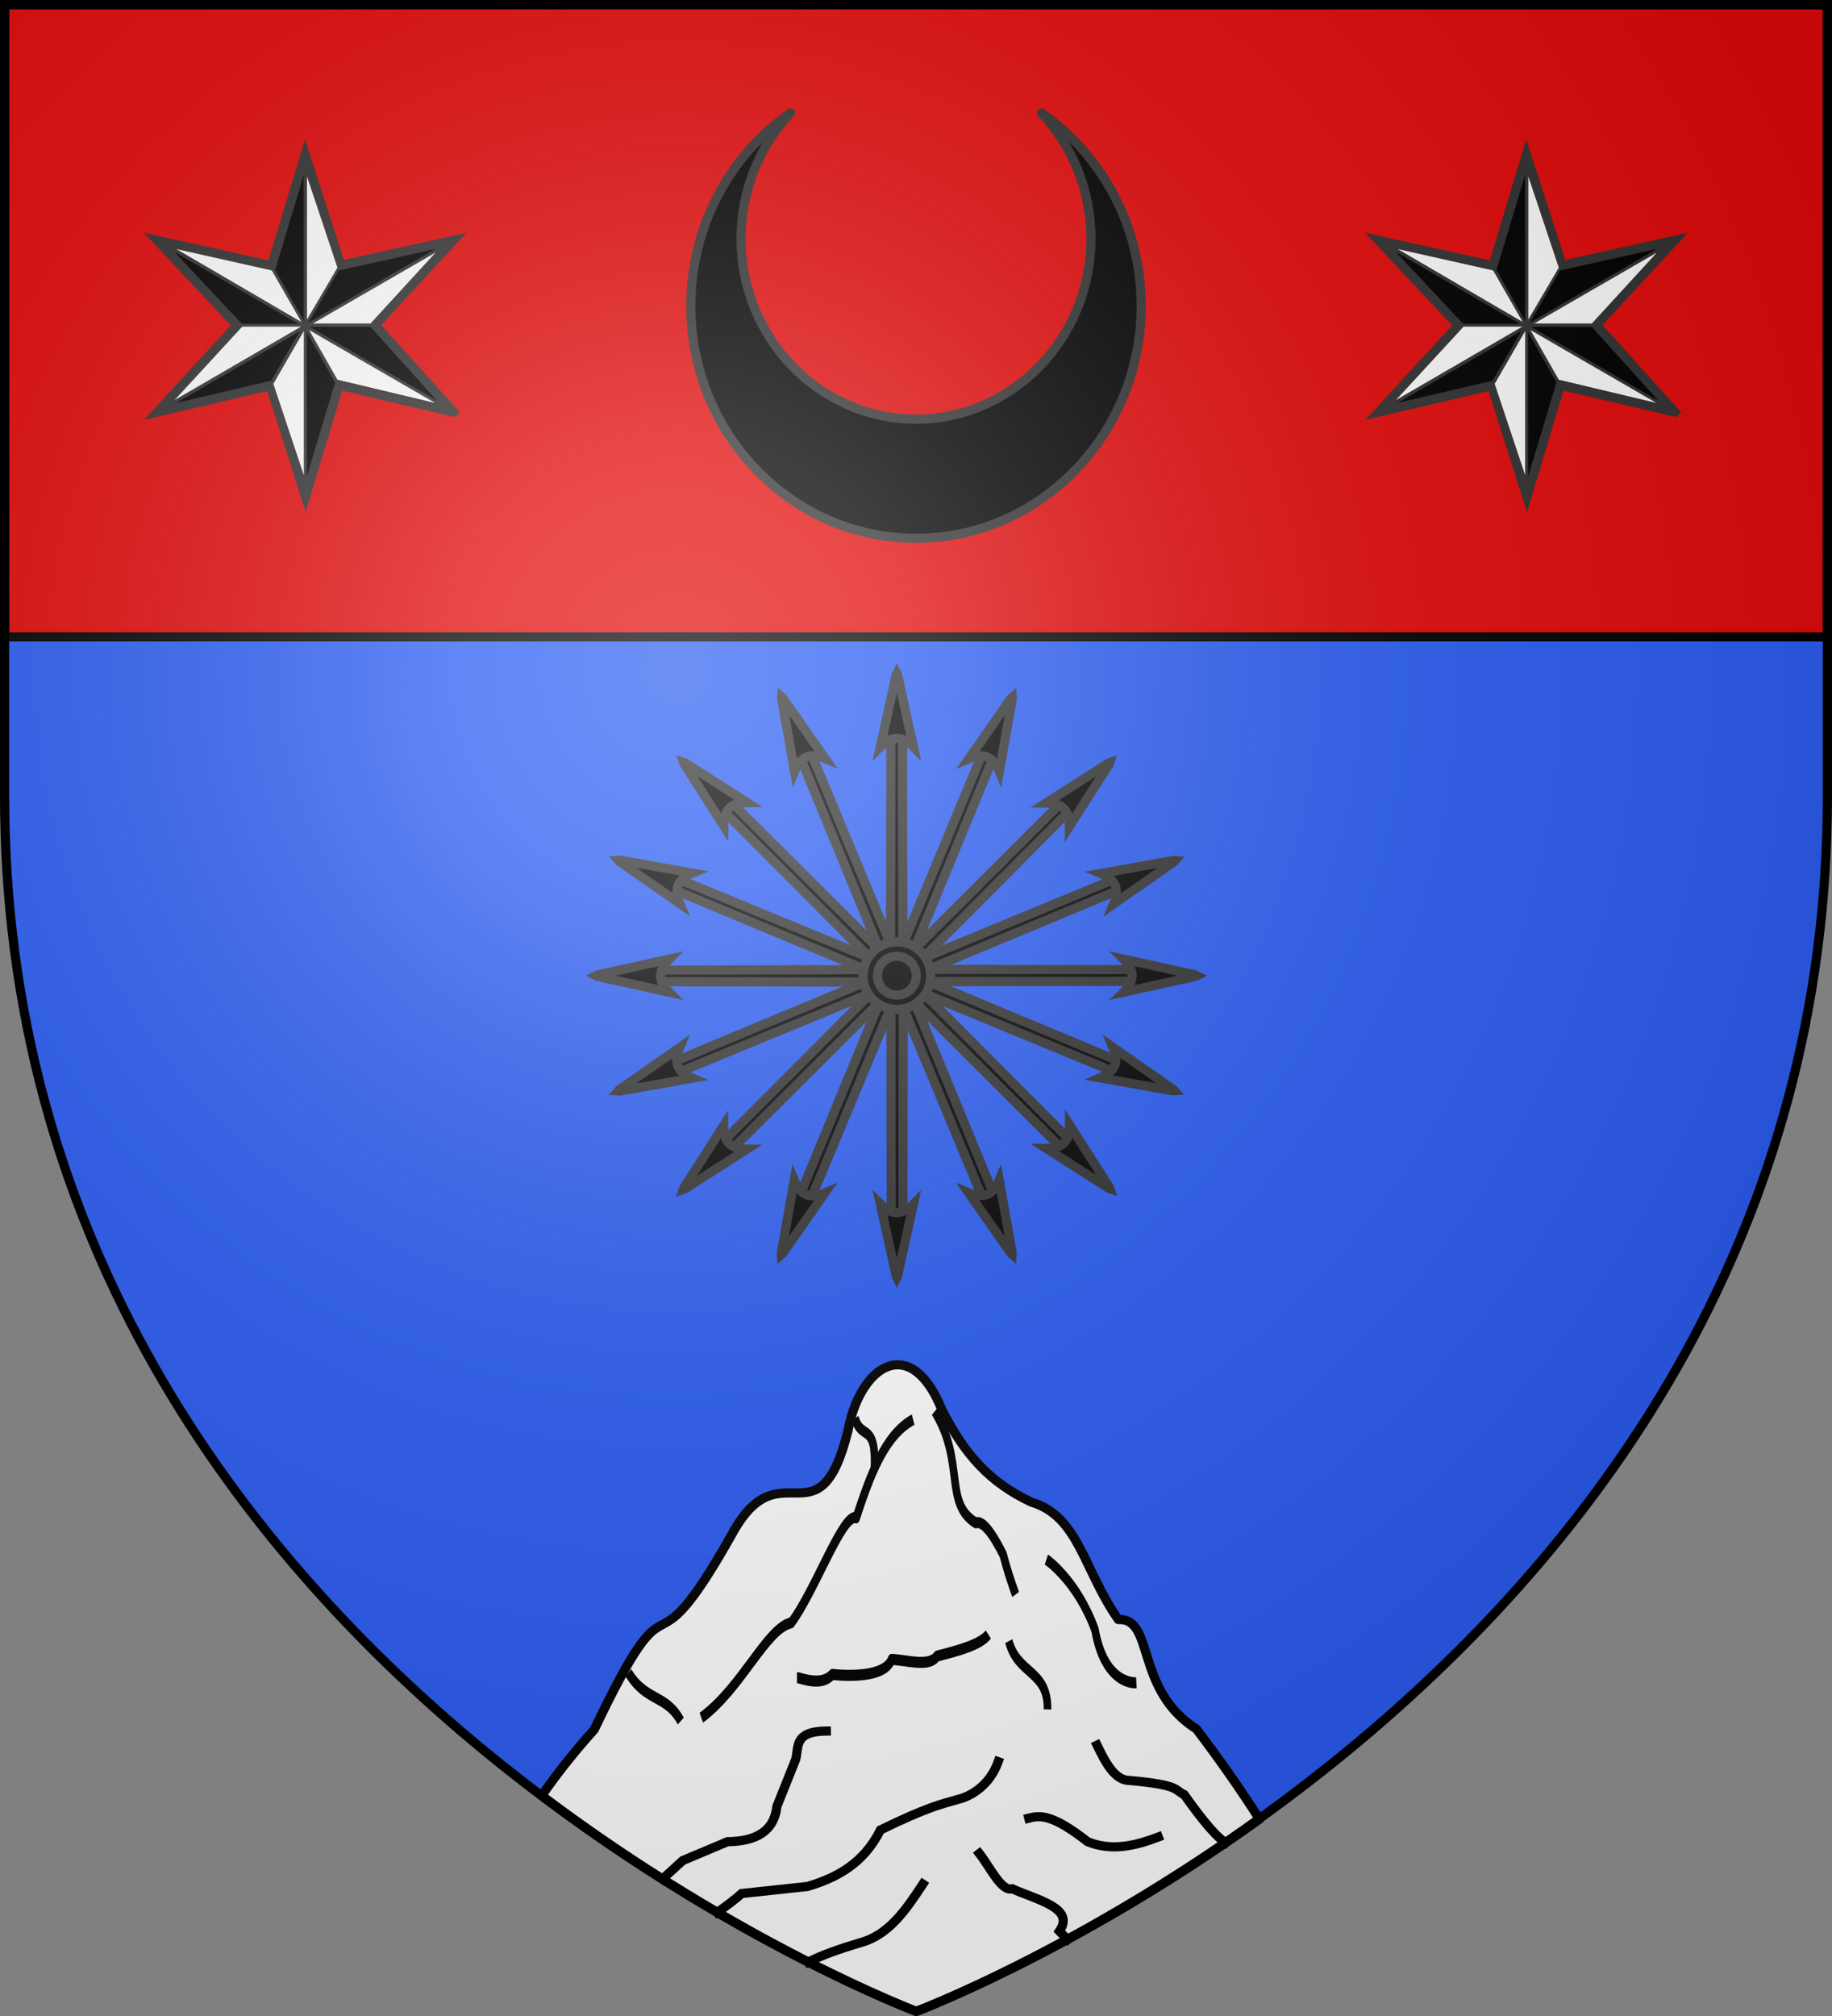 <?xml version="1.0" encoding="UTF-8" standalone="no"?>
<svg
   xmlns:dc="http://purl.org/dc/elements/1.1/"
   xmlns:cc="http://creativecommons.org/ns#"
   xmlns:rdf="http://www.w3.org/1999/02/22-rdf-syntax-ns#"
   xmlns:svg="http://www.w3.org/2000/svg"
   xmlns="http://www.w3.org/2000/svg"
   xmlns:xlink="http://www.w3.org/1999/xlink"
   xmlns:sodipodi="http://sodipodi.sourceforge.net/DTD/sodipodi-0.dtd"
   xmlns:inkscape="http://www.inkscape.org/namespaces/inkscape"
   height="660"
   width="600"
   version="1.0"
   id="svg2"
   sodipodi:version="0.32"
   inkscape:version="0.48.1 "
   sodipodi:docname="Blason ville fr Puisseguin (Gironde).svg"
   inkscape:export-filename="C:\Users\Henry\Pictures\Mes images\Blas\Blasons miens png\Nouveaux\Blason 33 Puisseguin.png"
   inkscape:export-xdpi="144"
   inkscape:export-ydpi="144"
   style="display:inline">
  <rect width="100%" height="100%" fill="#808080" stroke="none"/>
  <sodipodi:namedview
     inkscape:window-height="1058"
     inkscape:window-width="1920"
     inkscape:pageshadow="2"
     inkscape:pageopacity="0.0"
     guidetolerance="10.0"
     gridtolerance="10.0"
     objecttolerance="10.0"
     borderopacity="1.0"
     bordercolor="#666666"
     pagecolor="#ffffff"
     id="base"
     showgrid="false"
     height="660px"
     inkscape:zoom="1.2969697"
     inkscape:cx="300"
     inkscape:cy="330"
     inkscape:window-x="-8"
     inkscape:window-y="-8"
     inkscape:current-layer="layer4"
     inkscape:window-maximized="1">
    <inkscape:grid
       type="xygrid"
       id="grid4240"
       empspacing="5"
       visible="true"
       enabled="true"
       snapvisiblegridlinesonly="true" />
  </sodipodi:namedview>
  <desc
     id="desc4">Flag of Canton of Valais (Wallis)</desc>
  <defs
     id="defs6">
    <linearGradient
       id="linearGradient2893">
      <stop
         style="stop-color: white; stop-opacity: 0.314;"
         offset="0"
         id="stop2895" />
      <stop
         id="stop2897"
         offset="0.19"
         style="stop-color: white; stop-opacity: 0.251;" />
      <stop
         style="stop-color: rgb(107, 107, 107); stop-opacity: 0.125;"
         offset="0.6"
         id="stop2901" />
      <stop
         style="stop-color: black; stop-opacity: 0.125;"
         offset="1"
         id="stop2899" />
    </linearGradient>
    <radialGradient
       inkscape:collect="always"
       xlink:href="#linearGradient2893"
       id="radialGradient3163"
       gradientUnits="userSpaceOnUse"
       gradientTransform="matrix(1.353,0,0,1.349,-77.629,-85.747)"
       cx="221.445"
       cy="226.331"
       fx="221.445"
       fy="226.331"
       r="300" />
  </defs>
  <g
     inkscape:groupmode="layer"
     id="layer3"
     inkscape:label="Fond écu"
     style="display:inline"
     transform="translate(0,-2.8e-4)"
     sodipodi:insensitive="true">
    <g
       id="g4148">
      <path
         sodipodi:nodetypes="cccccc"
         d="m 300,658.5 c 0,0 298.5,-112.436 298.5,-398.182 0,-285.746 0,-258.818 0,-258.818 L 1.5,1.5 1.5,260.318 C 1.5,546.064 300,658.5 300,658.5 z"
         style="fill:#2b5df2;fill-opacity:1;fill-rule:evenodd;stroke:none"
         id="path2855"
         inkscape:connector-curvature="0" />
      <path
         id="rect3285"
         d="m 1.5,1.5 0,207 597,0 0,-207 -597,0 z"
         style="fill:#e20909;fill-opacity:1;stroke:#000000;stroke-width:3;stroke-linecap:round;stroke-linejoin:miter;stroke-miterlimit:4;stroke-opacity:1"
         inkscape:connector-curvature="0" />
    </g>
  </g>
  <g
     inkscape:groupmode="layer"
     id="layer4"
     inkscape:label="Meubles"
     style="display:inline"
     transform="translate(0,-2.8e-4)"
     sodipodi:insensitive="true">
    <g
       id="g8124">
      <g
         id="g4618">
        <g
           id="g6537"
           transform="translate(0,-442.516)">
          <path
             inkscape:connector-curvature="0"
             id="path7897"
             d="m 258.881,479.511 c -19.678,13.666 -32.631,36.86 -32.631,63.156 0,41.995 33.043,76.084 73.75,76.084 40.707,0 73.75,-34.089 73.75,-76.084 0,-26.284 -12.967,-49.464 -32.631,-63.133 9.991,10.64 16.169,25.128 16.169,41.1 0,32.623 -25.666,59.101 -57.289,59.101 -31.623,0 -57.289,-26.478 -57.289,-59.101 0,-15.982 6.168,-30.482 16.169,-41.123 z"
             style="fill:#000000;fill-opacity:1;fill-rule:evenodd;stroke:#313131;stroke-width:3;stroke-linecap:round;stroke-linejoin:round;stroke-miterlimit:4;stroke-opacity:1;stroke-dasharray:none;stroke-dashoffset:0" />
        </g>
        <g
           id="g4504"
           transform="translate(-3.481,15.633)">
          <g
             id="g7891"
             style="fill:#000000;stroke:#313131;stroke-opacity:1;display:inline"
             transform="translate(203.481,21.939)">
            <path
               inkscape:connector-curvature="0"
               style="fill:#000000;fill-opacity:1;fill-rule:evenodd;stroke:#313131;stroke-width:3;stroke-linecap:butt;stroke-linejoin:miter;stroke-miterlimit:4;stroke-opacity:1;stroke-dasharray:none"
               d="m 348.5,97.302 -37.458,-8.764 -10.971,36.464 -11.545,-36.313 -36.955,8.613 26.064,-28.358 -26.135,-27.821 37.458,8.31 10.971,-36.352 11.696,36.201 36.804,-8.159 -25.611,27.714 25.682,28.464 z"
               id="path5880"
               sodipodi:nodetypes="ccccccccccccc" />
            <g
               style="fill:#000000;stroke:#313131;stroke-opacity:1"
               id="g6866"
               transform="matrix(0.993,0,0,0.993,407.798,-24.525)">
              <path
                 inkscape:connector-curvature="0"
                 id="path6854"
                 d="m -108.614,38.083 0.061,112.49"
                 style="fill:#000000;stroke:#313131;stroke-width:1.007px;stroke-linecap:butt;stroke-linejoin:miter;stroke-opacity:1"
                 sodipodi:nodetypes="cc" />
              <path
                 inkscape:connector-curvature="0"
                 id="path6856"
                 d="m -60.321,66.441 -96.677,56.077"
                 style="fill:#000000;stroke:#313131;stroke-width:1.007px;stroke-linecap:butt;stroke-linejoin:miter;stroke-opacity:1"
                 sodipodi:nodetypes="cc" />
              <path
                 inkscape:connector-curvature="0"
                 id="path6858"
                 d="m -157.089,66.228 96.829,56.138"
                 style="fill:#000000;stroke:#313131;stroke-width:1.007px;stroke-linecap:butt;stroke-linejoin:miter;stroke-opacity:1"
                 sodipodi:nodetypes="cc" />
              <path
                 inkscape:connector-curvature="0"
                 id="path6860"
                 d="m -119.922,74.415 22.434,39.701"
                 style="fill:#000000;stroke:#313131;stroke-width:1.007px;stroke-linecap:butt;stroke-linejoin:miter;stroke-opacity:1"
                 sodipodi:nodetypes="cc" />
              <path
                 inkscape:connector-curvature="0"
                 id="path6862"
                 d="M -96.908,73.959 -120.349,114.269"
                 style="fill:#000000;stroke:#313131;stroke-width:1.007px;stroke-linecap:butt;stroke-linejoin:miter;stroke-opacity:1"
                 sodipodi:nodetypes="cc" />
              <path
                 inkscape:connector-curvature="0"
                 id="path6864"
                 d="m -131.718,94.098 46.241,0.061"
                 style="fill:#000000;stroke:#313131;stroke-width:1.007px;stroke-linecap:butt;stroke-linejoin:miter;stroke-opacity:1"
                 sodipodi:nodetypes="cc" />
            </g>
          </g>
          <path
             transform="translate(0,2.8e-4)"
             inkscape:connector-curvature="0"
             id="path4492"
             d="m 504,42 0,47 10,-17 z"
             style="opacity:0.99;fill:#ffffff;fill-opacity:1;fill-rule:nonzero;stroke:none" />
          <path
             sodipodi:nodetypes="cccc"
             transform="translate(0,2.8e-4)"
             inkscape:connector-curvature="0"
             id="path4494"
             d="m 546.2,67 -40.3,23.3 18.9,0 z"
             style="opacity:0.99;fill:#ffffff;fill-opacity:1;fill-rule:nonzero;stroke:none" />
          <path
             sodipodi:nodetypes="cccc"
             transform="translate(0,2.8e-4)"
             inkscape:connector-curvature="0"
             id="path4496"
             d="m 504.7,92.4 41.3,23.9 -32,-7.6 z"
             style="opacity:0.99;fill:#ffffff;fill-opacity:1;fill-rule:nonzero;stroke:none" />
          <path
             sodipodi:nodetypes="cccc"
             transform="translate(0,2.8e-4)"
             inkscape:connector-curvature="0"
             id="path4498"
             d="m 503,92.7 -10,17.3 10,30 z"
             style="opacity:0.99;fill:#ffffff;fill-opacity:1;fill-rule:nonzero;stroke:none" />
          <path
             sodipodi:nodetypes="cccc"
             transform="translate(0,2.8e-4)"
             inkscape:connector-curvature="0"
             id="path4500"
             d="m 502.1,91.3 -19.3,0 -22.2,24.1 z"
             style="opacity:0.99;fill:#ffffff;fill-opacity:1;fill-rule:nonzero;stroke:none" />
          <path
             sodipodi:nodetypes="cccc"
             transform="translate(0,2.8e-4)"
             inkscape:connector-curvature="0"
             id="path4502"
             d="m 461.2,65.9 31.3,7 9.7,16.9 z"
             style="opacity:0.99;fill:#ffffff;fill-opacity:1;fill-rule:nonzero;stroke:none" />
        </g>
        <g
           style="display:inline"
           id="g4504-8"
           transform="translate(-403.481,15.633)">
          <g
             id="g7891-7"
             style="fill:#000000;stroke:#313131;stroke-opacity:1;display:inline"
             transform="translate(203.481,21.939)">
            <path
               inkscape:connector-curvature="0"
               style="fill:#000000;fill-opacity:1;fill-rule:evenodd;stroke:#313131;stroke-width:3;stroke-linecap:butt;stroke-linejoin:miter;stroke-miterlimit:4;stroke-opacity:1;stroke-dasharray:none"
               d="m 348.5,97.302 -37.458,-8.764 -10.971,36.464 -11.545,-36.313 -36.955,8.613 26.064,-28.358 -26.135,-27.821 37.458,8.31 10.971,-36.352 11.696,36.201 36.804,-8.159 -25.611,27.714 25.682,28.464 z"
               id="path5880-2"
               sodipodi:nodetypes="ccccccccccccc" />
            <g
               style="fill:#000000;stroke:#313131;stroke-opacity:1"
               id="g6866-8"
               transform="matrix(0.993,0,0,0.993,407.798,-24.525)">
              <path
                 inkscape:connector-curvature="0"
                 id="path6854-3"
                 d="m -108.614,38.083 0.061,112.49"
                 style="fill:#000000;stroke:#313131;stroke-width:1.007px;stroke-linecap:butt;stroke-linejoin:miter;stroke-opacity:1"
                 sodipodi:nodetypes="cc" />
              <path
                 inkscape:connector-curvature="0"
                 id="path6856-7"
                 d="m -60.321,66.441 -96.677,56.077"
                 style="fill:#000000;stroke:#313131;stroke-width:1.007px;stroke-linecap:butt;stroke-linejoin:miter;stroke-opacity:1"
                 sodipodi:nodetypes="cc" />
              <path
                 inkscape:connector-curvature="0"
                 id="path6858-5"
                 d="m -157.089,66.228 96.829,56.138"
                 style="fill:#000000;stroke:#313131;stroke-width:1.007px;stroke-linecap:butt;stroke-linejoin:miter;stroke-opacity:1"
                 sodipodi:nodetypes="cc" />
              <path
                 inkscape:connector-curvature="0"
                 id="path6860-4"
                 d="m -119.922,74.415 22.434,39.701"
                 style="fill:#000000;stroke:#313131;stroke-width:1.007px;stroke-linecap:butt;stroke-linejoin:miter;stroke-opacity:1"
                 sodipodi:nodetypes="cc" />
              <path
                 inkscape:connector-curvature="0"
                 id="path6862-1"
                 d="M -96.908,73.959 -120.349,114.269"
                 style="fill:#000000;stroke:#313131;stroke-width:1.007px;stroke-linecap:butt;stroke-linejoin:miter;stroke-opacity:1"
                 sodipodi:nodetypes="cc" />
              <path
                 inkscape:connector-curvature="0"
                 id="path6864-8"
                 d="m -131.718,94.098 46.241,0.061"
                 style="fill:#000000;stroke:#313131;stroke-width:1.007px;stroke-linecap:butt;stroke-linejoin:miter;stroke-opacity:1"
                 sodipodi:nodetypes="cc" />
            </g>
          </g>
          <path
             transform="translate(0,2.8e-4)"
             inkscape:connector-curvature="0"
             id="path4492-2"
             d="m 504,42 0,47 10,-17 z"
             style="opacity:0.99;fill:#ffffff;fill-opacity:1;fill-rule:nonzero;stroke:none" />
          <path
             sodipodi:nodetypes="cccc"
             transform="translate(0,2.8e-4)"
             inkscape:connector-curvature="0"
             id="path4494-9"
             d="m 546.2,67 -40.3,23.3 18.9,0 z"
             style="opacity:0.99;fill:#ffffff;fill-opacity:1;fill-rule:nonzero;stroke:none" />
          <path
             sodipodi:nodetypes="cccc"
             transform="translate(0,2.8e-4)"
             inkscape:connector-curvature="0"
             id="path4496-6"
             d="m 504.7,92.4 41.3,23.9 -32,-7.6 z"
             style="opacity:0.99;fill:#ffffff;fill-opacity:1;fill-rule:nonzero;stroke:none" />
          <path
             sodipodi:nodetypes="cccc"
             transform="translate(0,2.8e-4)"
             inkscape:connector-curvature="0"
             id="path4498-8"
             d="m 503,92.7 -10,17.3 10,30 z"
             style="opacity:0.99;fill:#ffffff;fill-opacity:1;fill-rule:nonzero;stroke:none" />
          <path
             sodipodi:nodetypes="cccc"
             transform="translate(0,2.8e-4)"
             inkscape:connector-curvature="0"
             id="path4500-9"
             d="m 502.1,91.3 -19.3,0 -22.2,24.1 z"
             style="opacity:0.99;fill:#ffffff;fill-opacity:1;fill-rule:nonzero;stroke:none" />
          <path
             sodipodi:nodetypes="cccc"
             transform="translate(0,2.8e-4)"
             inkscape:connector-curvature="0"
             id="path4502-8"
             d="m 461.2,65.9 31.3,7 9.7,16.9 z"
             style="opacity:0.99;fill:#ffffff;fill-opacity:1;fill-rule:nonzero;stroke:none" />
        </g>
      </g>
      <g
         transform="matrix(0.471,0,0,0.471,153.69,115.37)"
         id="g6081">
        <g
           id="g4796"
           transform="matrix(-1,2.6131259e-8,-2.6131259e-8,-1,593.841,862.943)">
          <path
             sodipodi:nodetypes="ccccc"
             inkscape:connector-curvature="0"
             d="m 300.675,410.236 -8.609,7e-5 0.268,-146.148 8.073,-1.2e-4 z"
             style="fill:#000000;stroke:#313131;stroke-width:6.363;stroke-opacity:1"
             id="path4759" />
          <path
             sodipodi:nodetypes="cccccc"
             inkscape:connector-curvature="0"
             id="path4771"
             d="m 285,271 c 8,-8 15,-8 23,0 l -11,-50 -0.5,-1 -0.5,1 z"
             style="fill:#000000;stroke:#313131;stroke-width:6.363;stroke-opacity:1" />
        </g>
        <g
           transform="matrix(-2.6131259e-8,-1,1,-2.6131259e-8,-131.934,729.728)"
           style="display:inline"
           id="g4796-3">
          <path
             sodipodi:nodetypes="ccccc"
             inkscape:connector-curvature="0"
             d="m 300.675,410.236 -8.609,7e-5 0.268,-146.148 8.073,-1.2e-4 z"
             style="fill:#000000;stroke:#313131;stroke-width:6.363;stroke-opacity:1"
             id="path4759-8" />
          <path
             sodipodi:nodetypes="cccccc"
             inkscape:connector-curvature="0"
             id="path4771-6"
             d="m 285,271 c 8,-8 15,-8 23,0 l -11,-50 -0.5,-1 -0.5,1 z"
             style="fill:#000000;stroke:#313131;stroke-width:6.363;stroke-opacity:1" />
        </g>
        <g
           transform="translate(0.841,3.158)"
           style="display:inline"
           id="g4796-6">
          <path
             sodipodi:nodetypes="ccccc"
             inkscape:connector-curvature="0"
             d="m 300.675,410.236 -8.609,7e-5 0.268,-146.148 8.073,-1.2e-4 z"
             style="fill:#000000;stroke:#313131;stroke-width:6.363;stroke-opacity:1"
             id="path4759-4" />
          <path
             sodipodi:nodetypes="cccccc"
             inkscape:connector-curvature="0"
             id="path4771-2"
             d="m 285,271 c 8,-8 15,-8 23,0 l -11,-50 -0.5,-1 -0.5,1 z"
             style="fill:#000000;stroke:#313131;stroke-width:6.363;stroke-opacity:1" />
        </g>
        <g
           transform="matrix(1.306563e-8,1,-1,1.306563e-8,725.906,136.728)"
           style="display:inline"
           id="g4796-60">
          <path
             sodipodi:nodetypes="ccccc"
             inkscape:connector-curvature="0"
             d="m 300.675,410.236 -8.609,7e-5 0.268,-146.148 8.073,-1.2e-4 z"
             style="fill:#000000;stroke:#313131;stroke-width:6.363;stroke-opacity:1"
             id="path4759-7" />
          <path
             sodipodi:nodetypes="cccccc"
             inkscape:connector-curvature="0"
             id="path4771-1"
             d="m 285,271 c 8,-8 15,-8 23,0 l -11,-50 -0.5,-1 -0.5,1 z"
             style="fill:#000000;stroke:#313131;stroke-width:6.363;stroke-opacity:1" />
        </g>
        <g
           transform="matrix(-0.707,0.707,-0.707,-0.707,810.555,527.127)"
           style="display:inline"
           id="g4796-64">
          <path
             sodipodi:nodetypes="ccccc"
             inkscape:connector-curvature="0"
             d="m 300.675,410.236 -8.609,7e-5 0.268,-146.148 8.073,-1.2e-4 z"
             style="fill:#000000;stroke:#313131;stroke-width:6.363;stroke-opacity:1"
             id="path4759-1" />
          <path
             sodipodi:nodetypes="cccccc"
             inkscape:connector-curvature="0"
             id="path4771-3"
             d="m 285,271 c 8,-8 15,-8 23,0 l -11,-50 -0.5,-1 -0.5,1 z"
             style="fill:#000000;stroke:#313131;stroke-width:6.363;stroke-opacity:1" />
        </g>
        <g
           transform="matrix(0.707,0.707,-0.707,0.707,391.164,-79.909)"
           style="display:inline"
           id="g4796-2">
          <path
             sodipodi:nodetypes="ccccc"
             inkscape:connector-curvature="0"
             d="m 300.675,410.236 -8.609,7e-5 0.268,-146.148 8.073,-1.2e-4 z"
             style="fill:#000000;stroke:#313131;stroke-width:6.363;stroke-opacity:1"
             id="path4759-0" />
          <path
             sodipodi:nodetypes="cccccc"
             inkscape:connector-curvature="0"
             id="path4771-9"
             d="m 285,271 c 8,-8 15,-8 23,0 l -11,-50 -0.5,-1 -0.5,1 z"
             style="fill:#000000;stroke:#313131;stroke-width:6.363;stroke-opacity:1" />
        </g>
        <g
           transform="matrix(0.707,-0.707,0.707,0.707,-216.151,339.05)"
           style="display:inline"
           id="g4796-5">
          <path
             sodipodi:nodetypes="ccccc"
             inkscape:connector-curvature="0"
             d="m 300.675,410.236 -8.609,7e-5 0.268,-146.148 8.073,-1.2e-4 z"
             style="fill:#000000;stroke:#313131;stroke-width:6.363;stroke-opacity:1"
             id="path4759-47" />
          <path
             sodipodi:nodetypes="cccccc"
             inkscape:connector-curvature="0"
             id="path4771-39"
             d="m 285,271 c 8,-8 15,-8 23,0 l -11,-50 -0.5,-1 -0.5,1 z"
             style="fill:#000000;stroke:#313131;stroke-width:6.363;stroke-opacity:1" />
        </g>
        <g
           transform="matrix(-0.707,-0.707,0.707,-0.707,202.95,946.933)"
           style="display:inline"
           id="g4796-53">
          <path
             sodipodi:nodetypes="ccccc"
             inkscape:connector-curvature="0"
             d="m 300.675,410.236 -8.609,7e-5 0.268,-146.148 8.073,-1.2e-4 z"
             style="fill:#000000;stroke:#313131;stroke-width:6.363;stroke-opacity:1"
             id="path4759-09" />
          <path
             sodipodi:nodetypes="cccccc"
             inkscape:connector-curvature="0"
             id="path4771-24"
             d="m 285,271 c 8,-8 15,-8 23,0 l -11,-50 -0.5,-1 -0.5,1 z"
             style="fill:#000000;stroke:#313131;stroke-width:6.363;stroke-opacity:1" />
        </g>
        <g
           transform="matrix(-0.924,-0.383,0.383,-0.924,406.777,943.818)"
           style="display:inline"
           id="g4796-8">
          <path
             sodipodi:nodetypes="ccccc"
             inkscape:connector-curvature="0"
             d="m 300.675,410.236 -8.609,7e-5 0.268,-146.148 8.073,-1.2e-4 z"
             style="fill:#000000;stroke:#313131;stroke-width:6.363;stroke-opacity:1"
             id="path4759-091" />
          <path
             sodipodi:nodetypes="cccccc"
             inkscape:connector-curvature="0"
             id="path4771-30"
             d="m 285,271 c 8,-8 15,-8 23,0 l -11,-50 -0.5,-1 -0.5,1 z"
             style="fill:#000000;stroke:#313131;stroke-width:6.363;stroke-opacity:1" />
        </g>
        <g
           transform="matrix(-0.383,-0.924,0.924,-0.383,13.797,871.605)"
           style="display:inline"
           id="g4796-8-3">
          <path
             sodipodi:nodetypes="ccccc"
             inkscape:connector-curvature="0"
             d="m 300.675,410.236 -8.609,7e-5 0.268,-146.148 8.073,-1.2e-4 z"
             style="fill:#000000;stroke:#313131;stroke-width:6.363;stroke-opacity:1"
             id="path4759-091-9" />
          <path
             sodipodi:nodetypes="cccccc"
             inkscape:connector-curvature="0"
             id="path4771-30-6"
             d="m 285,271 c 8,-8 15,-8 23,0 l -11,-50 -0.5,-1 -0.5,1 z"
             style="fill:#000000;stroke:#313131;stroke-width:6.363;stroke-opacity:1" />
        </g>
        <g
           transform="matrix(0.383,-0.924,0.924,0.383,-213.115,542.719)"
           style="display:inline"
           id="g4796-8-3-8">
          <path
             sodipodi:nodetypes="ccccc"
             inkscape:connector-curvature="0"
             d="m 300.675,410.236 -8.609,7e-5 0.268,-146.148 8.073,-1.2e-4 z"
             style="fill:#000000;stroke:#313131;stroke-width:6.363;stroke-opacity:1"
             id="path4759-091-9-3" />
          <path
             sodipodi:nodetypes="cccccc"
             inkscape:connector-curvature="0"
             id="path4771-30-6-4"
             d="m 285,271 c 8,-8 15,-8 23,0 l -11,-50 -0.5,-1 -0.5,1 z"
             style="fill:#000000;stroke:#313131;stroke-width:6.363;stroke-opacity:1" />
        </g>
        <g
           transform="matrix(0.924,-0.383,0.383,0.924,-140.941,149.912)"
           style="display:inline"
           id="g4796-8-3-4">
          <path
             sodipodi:nodetypes="ccccc"
             inkscape:connector-curvature="0"
             d="m 300.675,410.236 -8.609,7e-5 0.268,-146.148 8.073,-1.2e-4 z"
             style="fill:#000000;stroke:#313131;stroke-width:6.363;stroke-opacity:1"
             id="path4759-091-9-35" />
          <path
             sodipodi:nodetypes="cccccc"
             inkscape:connector-curvature="0"
             id="path4771-30-6-0"
             d="m 285,271 c 8,-8 15,-8 23,0 l -11,-50 -0.5,-1 -0.5,1 z"
             style="fill:#000000;stroke:#313131;stroke-width:6.363;stroke-opacity:1" />
        </g>
        <g
           transform="matrix(0.924,0.383,-0.383,0.924,187.786,-77.074)"
           style="display:inline"
           id="g4796-8-3-2">
          <path
             sodipodi:nodetypes="ccccc"
             inkscape:connector-curvature="0"
             d="m 300.675,410.236 -8.609,7e-5 0.268,-146.148 8.073,-1.2e-4 z"
             style="fill:#000000;stroke:#313131;stroke-width:6.363;stroke-opacity:1"
             id="path4759-091-9-9" />
          <path
             sodipodi:nodetypes="cccccc"
             inkscape:connector-curvature="0"
             id="path4771-30-6-5"
             d="m 285,271 c 8,-8 15,-8 23,0 l -11,-50 -0.5,-1 -0.5,1 z"
             style="fill:#000000;stroke:#313131;stroke-width:6.363;stroke-opacity:1" />
        </g>
        <g
           transform="matrix(0.383,0.924,-0.924,0.383,580.451,-4.969)"
           style="display:inline"
           id="g4796-8-3-2-5">
          <path
             sodipodi:nodetypes="ccccc"
             inkscape:connector-curvature="0"
             d="m 300.675,410.236 -8.609,7e-5 0.268,-146.148 8.073,-1.2e-4 z"
             style="fill:#000000;stroke:#313131;stroke-width:6.363;stroke-opacity:1"
             id="path4759-091-9-9-6" />
          <path
             sodipodi:nodetypes="cccccc"
             inkscape:connector-curvature="0"
             id="path4771-30-6-5-4"
             d="m 285,271 c 8,-8 15,-8 23,0 l -11,-50 -0.5,-1 -0.5,1 z"
             style="fill:#000000;stroke:#313131;stroke-width:6.363;stroke-opacity:1" />
        </g>
        <g
           transform="matrix(-0.383,0.924,-0.924,-0.383,807.124,323.457)"
           style="display:inline"
           id="g4796-8-3-2-5-2">
          <path
             sodipodi:nodetypes="ccccc"
             inkscape:connector-curvature="0"
             d="m 300.675,410.236 -8.609,7e-5 0.268,-146.148 8.073,-1.2e-4 z"
             style="fill:#000000;stroke:#313131;stroke-width:6.363;stroke-opacity:1"
             id="path4759-091-9-9-6-2" />
          <path
             sodipodi:nodetypes="cccccc"
             inkscape:connector-curvature="0"
             id="path4771-30-6-5-4-9"
             d="m 285,271 c 8,-8 15,-8 23,0 l -11,-50 -0.5,-1 -0.5,1 z"
             style="fill:#000000;stroke:#313131;stroke-width:6.363;stroke-opacity:1" />
        </g>
        <g
           transform="matrix(-0.924,0.383,-0.383,-0.924,735.654,716.616)"
           style="display:inline"
           id="g4796-8-3-2-5-2-1">
          <path
             sodipodi:nodetypes="ccccc"
             inkscape:connector-curvature="0"
             d="m 300.675,410.236 -8.609,7e-5 0.268,-146.148 8.073,-1.2e-4 z"
             style="fill:#000000;stroke:#313131;stroke-width:6.363;stroke-opacity:1"
             id="path4759-091-9-9-6-2-3" />
          <path
             sodipodi:nodetypes="cccccc"
             inkscape:connector-curvature="0"
             id="path4771-30-6-5-4-9-8"
             d="m 285,271 c 8,-8 15,-8 23,0 l -11,-50 -0.5,-1 -0.5,1 z"
             style="fill:#000000;stroke:#313131;stroke-width:6.363;stroke-opacity:1" />
        </g>
        <g
           id="g5080"
           transform="matrix(-1,2.6131259e-8,-2.6131259e-8,-1,593.941,866.487)">
          <path
             id="path4698"
             stroke-miterlimit="4"
             d="m 320.099,433.259 a 23.5,23.5 0 0 1 -47,0 23.5,23.5 0 1 1 47,0 z"
             style="color:#000000;fill:#000000;stroke:#313131;stroke-width:6.363;stroke-linecap:butt;stroke-linejoin:miter;stroke-miterlimit:4;stroke-opacity:1;stroke-dasharray:none;enable-background:accumulate"
             inkscape:connector-curvature="0" />
          <path
             id="path4696"
             stroke-miterlimit="4"
             d="m 310.099,433.259 a 13.5,13.5 0 0 1 -27,0 13.5,13.5 0 1 1 27,0 z"
             style="color:#000000;fill:#000000;stroke:#313131;stroke-width:6.363;stroke-linecap:butt;stroke-linejoin:miter;stroke-miterlimit:4;stroke-opacity:1;stroke-dasharray:none;enable-background:accumulate"
             inkscape:connector-curvature="0" />
        </g>
      </g>
      <g
         transform="matrix(0.47,0,0,0.687,150.972,411.538)"
         style="fill:#ffffff;fill-opacity:1;stroke:#000000;stroke-width:5.283;stroke-linejoin:round;stroke-miterlimit:4;stroke-opacity:1;stroke-dasharray:none"
         id="g3528">
        <path
           id="path3530"
           transform="matrix(2.13,0,0,1.456,-321.518,-599.306)"
           d="m 293.875,446.875 c -7.269,-0.047 -14.03,8.979 -16.344,21.719 -9.589,38.143 -22.175,4.483 -38.031,33.906 -29.023,51.586 -17.473,6.169 -44.938,63.75 -6.665,7.431 -12.38,14.656 -17.188,21.656 C 242.147,636.69 300,658.5 300,658.5 c 0,0 51.772,-19.515 112.188,-62.906 -5.88,-9.253 -12.717,-19.062 -20.625,-29.5 C 371.215,553.15 378.001,529.711 366,530.25 c -11.414,-16.265 -12.899,-33.821 -28.469,-38.438 -13.501,-6.396 -21.775,-15.401 -29.312,-30.375 -4.157,-10.244 -9.37,-14.53 -14.344,-14.562 z"
           style="fill:#ffffff;fill-opacity:1;fill-rule:evenodd;stroke:#000000;stroke-width:3;stroke-linecap:butt;stroke-linejoin:round;stroke-miterlimit:4;stroke-opacity:1;stroke-dasharray:none"
           inkscape:connector-curvature="0" />
        <path
           style="fill:#ffffff;fill-opacity:1;fill-rule:evenodd;stroke:#000000;stroke-width:5.283;stroke-linecap:butt;stroke-linejoin:round;stroke-miterlimit:4;stroke-opacity:1;stroke-dasharray:none"
           d="m 330.159,73.492 c 21.213,24.411 6.176,43.745 28.571,53.175 4.303,-1.112 10.513,3.496 19.048,15.079 3.439,8.786 5.291,12.376 8.73,19.048"
           id="path3532"
           sodipodi:nodetypes="cccc"
           inkscape:connector-curvature="0" />
        <path
           style="fill:#ffffff;fill-opacity:1;fill-rule:evenodd;stroke:#000000;stroke-width:5.283;stroke-linecap:butt;stroke-linejoin:round;stroke-miterlimit:4;stroke-opacity:1;stroke-dasharray:none"
           d="m 315.079,77.46 c -19.988,7.496 -30.066,26.884 -39.683,46.825 -9.318,-2.537 -28.495,34.665 -45.238,50 -17.361,2.694 -34.442,30.996 -62.698,45.238 l 0,0"
           id="path3534"
           sodipodi:nodetypes="ccccc"
           inkscape:connector-curvature="0" />
        <path
           style="fill:#ffffff;fill-opacity:1;fill-rule:evenodd;stroke:#000000;stroke-width:5.283;stroke-linecap:butt;stroke-linejoin:round;stroke-miterlimit:4;stroke-opacity:1;stroke-dasharray:none"
           d="m 116.667,198.095 c 12.263,13.928 26.351,10.157 36.508,23.016"
           id="path3536"
           sodipodi:nodetypes="cc"
           inkscape:connector-curvature="0" />
        <path
           style="fill:#ffffff;fill-opacity:1;fill-rule:evenodd;stroke:#000000;stroke-width:5.283;stroke-linecap:butt;stroke-linejoin:round;stroke-miterlimit:4;stroke-opacity:1;stroke-dasharray:none"
           d="m 381.746,183.016 c 6.098,16.128 27.383,13.667 26.984,32.54"
           id="path3538"
           sodipodi:nodetypes="cc"
           inkscape:connector-curvature="0" />
        <path
           style="fill:#ffffff;fill-opacity:1;fill-rule:evenodd;stroke:#000000;stroke-width:5.283;stroke-linecap:butt;stroke-linejoin:round;stroke-miterlimit:4;stroke-opacity:1;stroke-dasharray:none"
           d="m 367.46,179.841 c -5.275,4.818 -20.113,7.565 -35.714,10.317 -5.664,5.447 -20.331,1.891 -31.746,1.587 -4.36,8.645 -30.669,7.949 -41.27,7.143 -5.428,4.291 -14.183,3.594 -23.81,1.587 l 0,0 0,0 -0.794,0"
           id="path3540"
           sodipodi:nodetypes="cccccccc"
           inkscape:connector-curvature="0" />
        <path
           style="fill:#ffffff;fill-opacity:1;fill-rule:evenodd;stroke:#000000;stroke-width:5.283;stroke-linecap:butt;stroke-linejoin:round;stroke-miterlimit:4;stroke-opacity:1;stroke-dasharray:none"
           d="m 407.937,144.127 c 0,0 21.403,9.97 33.903,33.581 6.944,26.786 28.795,25.149 28.795,25.149"
           id="path3542"
           sodipodi:nodetypes="ccc"
           inkscape:connector-curvature="0" />
        <path
           style="fill:#ffffff;fill-opacity:1;fill-rule:evenodd;stroke:#000000;stroke-width:5.283;stroke-linecap:butt;stroke-linejoin:round;stroke-miterlimit:4;stroke-opacity:1;stroke-dasharray:none"
           d="m 274.603,76.667 c 4.147,11.103 14.979,1.36 13.492,24.603"
           id="path3544"
           sodipodi:nodetypes="cc"
           inkscape:connector-curvature="0" />
      </g>
      <path
         transform="translate(0,2.8e-4)"
         id="path8046"
         d="m 270.631,566.706 c -10.743,0.123 -8.964,5.256 -10.023,9.252 l -6.168,15.421 c -0.922,8.33 -7.059,11.446 -16.192,11.565 l -14.65,6.168 -6.522,5.955"
         style="opacity:0.99;fill:none;stroke:#000000;stroke-width:3;stroke-linecap:square;stroke-linejoin:miter;stroke-miterlimit:4;stroke-opacity:1;stroke-dasharray:none;stroke-dashoffset:0"
         inkscape:connector-curvature="0" />
      <path
         transform="translate(0,2.8e-4)"
         id="path8050"
         d="m 326.916,576.729 c -3.75,10.465 -12.991,12.313 -13.107,12.336 -5.614,1.621 -9.937,2.467 -25.444,10.023 -5.538,11.026 -14.283,15.639 -23.902,18.505 l -21.589,2.313 c -1.969,1.861 -4.918,4.002 -7.94,6.164"
         style="opacity:0.99;fill:none;stroke:#000000;stroke-width:3;stroke-linecap:square;stroke-linejoin:miter;stroke-miterlimit:4;stroke-opacity:1;stroke-dasharray:none;stroke-dashoffset:0"
         inkscape:connector-curvature="0" />
      <path
         transform="translate(0,2.8e-4)"
         id="path8052"
         d="m 359.299,571.332 c 2.896,5.963 5.883,11.649 10.794,11.565 16.662,1.542 14.374,3.084 17.734,4.626 7.171,10.079 10.888,13.942 13.43,15.688"
         style="opacity:0.99;fill:none;stroke:#000000;stroke-width:3;stroke-linecap:square;stroke-linejoin:miter;stroke-miterlimit:4;stroke-opacity:1;stroke-dasharray:none;stroke-dashoffset:0"
         inkscape:connector-curvature="0" />
      <path
         sodipodi:nodetypes="ccc"
         transform="translate(0,2.8e-4)"
         inkscape:connector-curvature="0"
         id="path8054"
         d="m 336.939,595.234 c 3.63,-0.924 7.588,-1.438 19.276,7.71 7.71,3.141 15.421,1.435 23.131,-1.542"
         style="opacity:0.99;fill:#ffffff;fill-opacity:1;fill-rule:nonzero;stroke:#000000;stroke-width:3;stroke-linecap:square;stroke-linejoin:miter;stroke-miterlimit:4;stroke-opacity:1;stroke-dasharray:none;stroke-dashoffset:0" />
      <path
         transform="translate(0,2.8e-4)"
         id="path8056"
         d="m 320.748,606.799 c 3.598,4.585 7.196,12.538 10.794,11.565 8.287,3.727 20.673,6.283 15.421,13.879 0.885,0.926 1.774,1.82 2.671,2.662"
         style="opacity:0.99;fill:none;stroke:#000000;stroke-width:3;stroke-linecap:square;stroke-linejoin:miter;stroke-miterlimit:4;stroke-opacity:1;stroke-dasharray:none;stroke-dashoffset:0"
         inkscape:connector-curvature="0" />
      <path
         transform="translate(0,2.8e-4)"
         id="path8058"
         d="m 302.243,616.822 c -5.574,8.473 -11.223,16.834 -20.818,19.276 -6.408,1.936 -12.306,3.956 -16.642,6.237"
         style="opacity:0.99;fill:none;stroke:#000000;stroke-width:3;stroke-linecap:square;stroke-linejoin:miter;stroke-miterlimit:4;stroke-opacity:1;stroke-dasharray:none;stroke-dashoffset:0"
         inkscape:connector-curvature="0" />
    </g>
  </g>
  <g
     inkscape:groupmode="layer"
     id="layer2"
     inkscape:label="Reflet final"
     sodipodi:insensitive="true"
     transform="translate(0,-2.8e-4)">
    <path
       sodipodi:nodetypes="cccccc"
       d="m 300,658.5 c 0,0 298.5,-112.32 298.5,-397.772 0,-285.452 0,-258.552 0,-258.552 l -597,0 0,258.552 C 1.5,546.18 300,658.5 300,658.5 z"
       style="fill:url(#radialGradient3163);fill-opacity:1;fill-rule:evenodd;stroke:none"
       id="path2875"
       inkscape:export-xdpi="144"
       inkscape:export-ydpi="144" />
  </g>
  <g
     inkscape:groupmode="layer"
     id="layer1"
     inkscape:label="Contour final"
     transform="translate(0,-2.8e-4)"
     sodipodi:insensitive="true">
    <path
       sodipodi:nodetypes="cccccc"
       d="M 300,658.5 C 300,658.5 1.5,546.064 1.5,260.318 1.5,-25.427 1.5,1.5 1.5,1.5 l 597,0 0,258.818 c 0,285.746 -298.5,398.182 -298.5,398.182 z"
       style="fill:none;stroke:#000000;stroke-width:3;stroke-linecap:butt;stroke-linejoin:miter;stroke-miterlimit:4;stroke-opacity:1;stroke-dasharray:none"
       id="path1411"
       inkscape:export-xdpi="144"
       inkscape:export-ydpi="144"
       inkscape:connector-curvature="0" />
  </g>
</svg>
